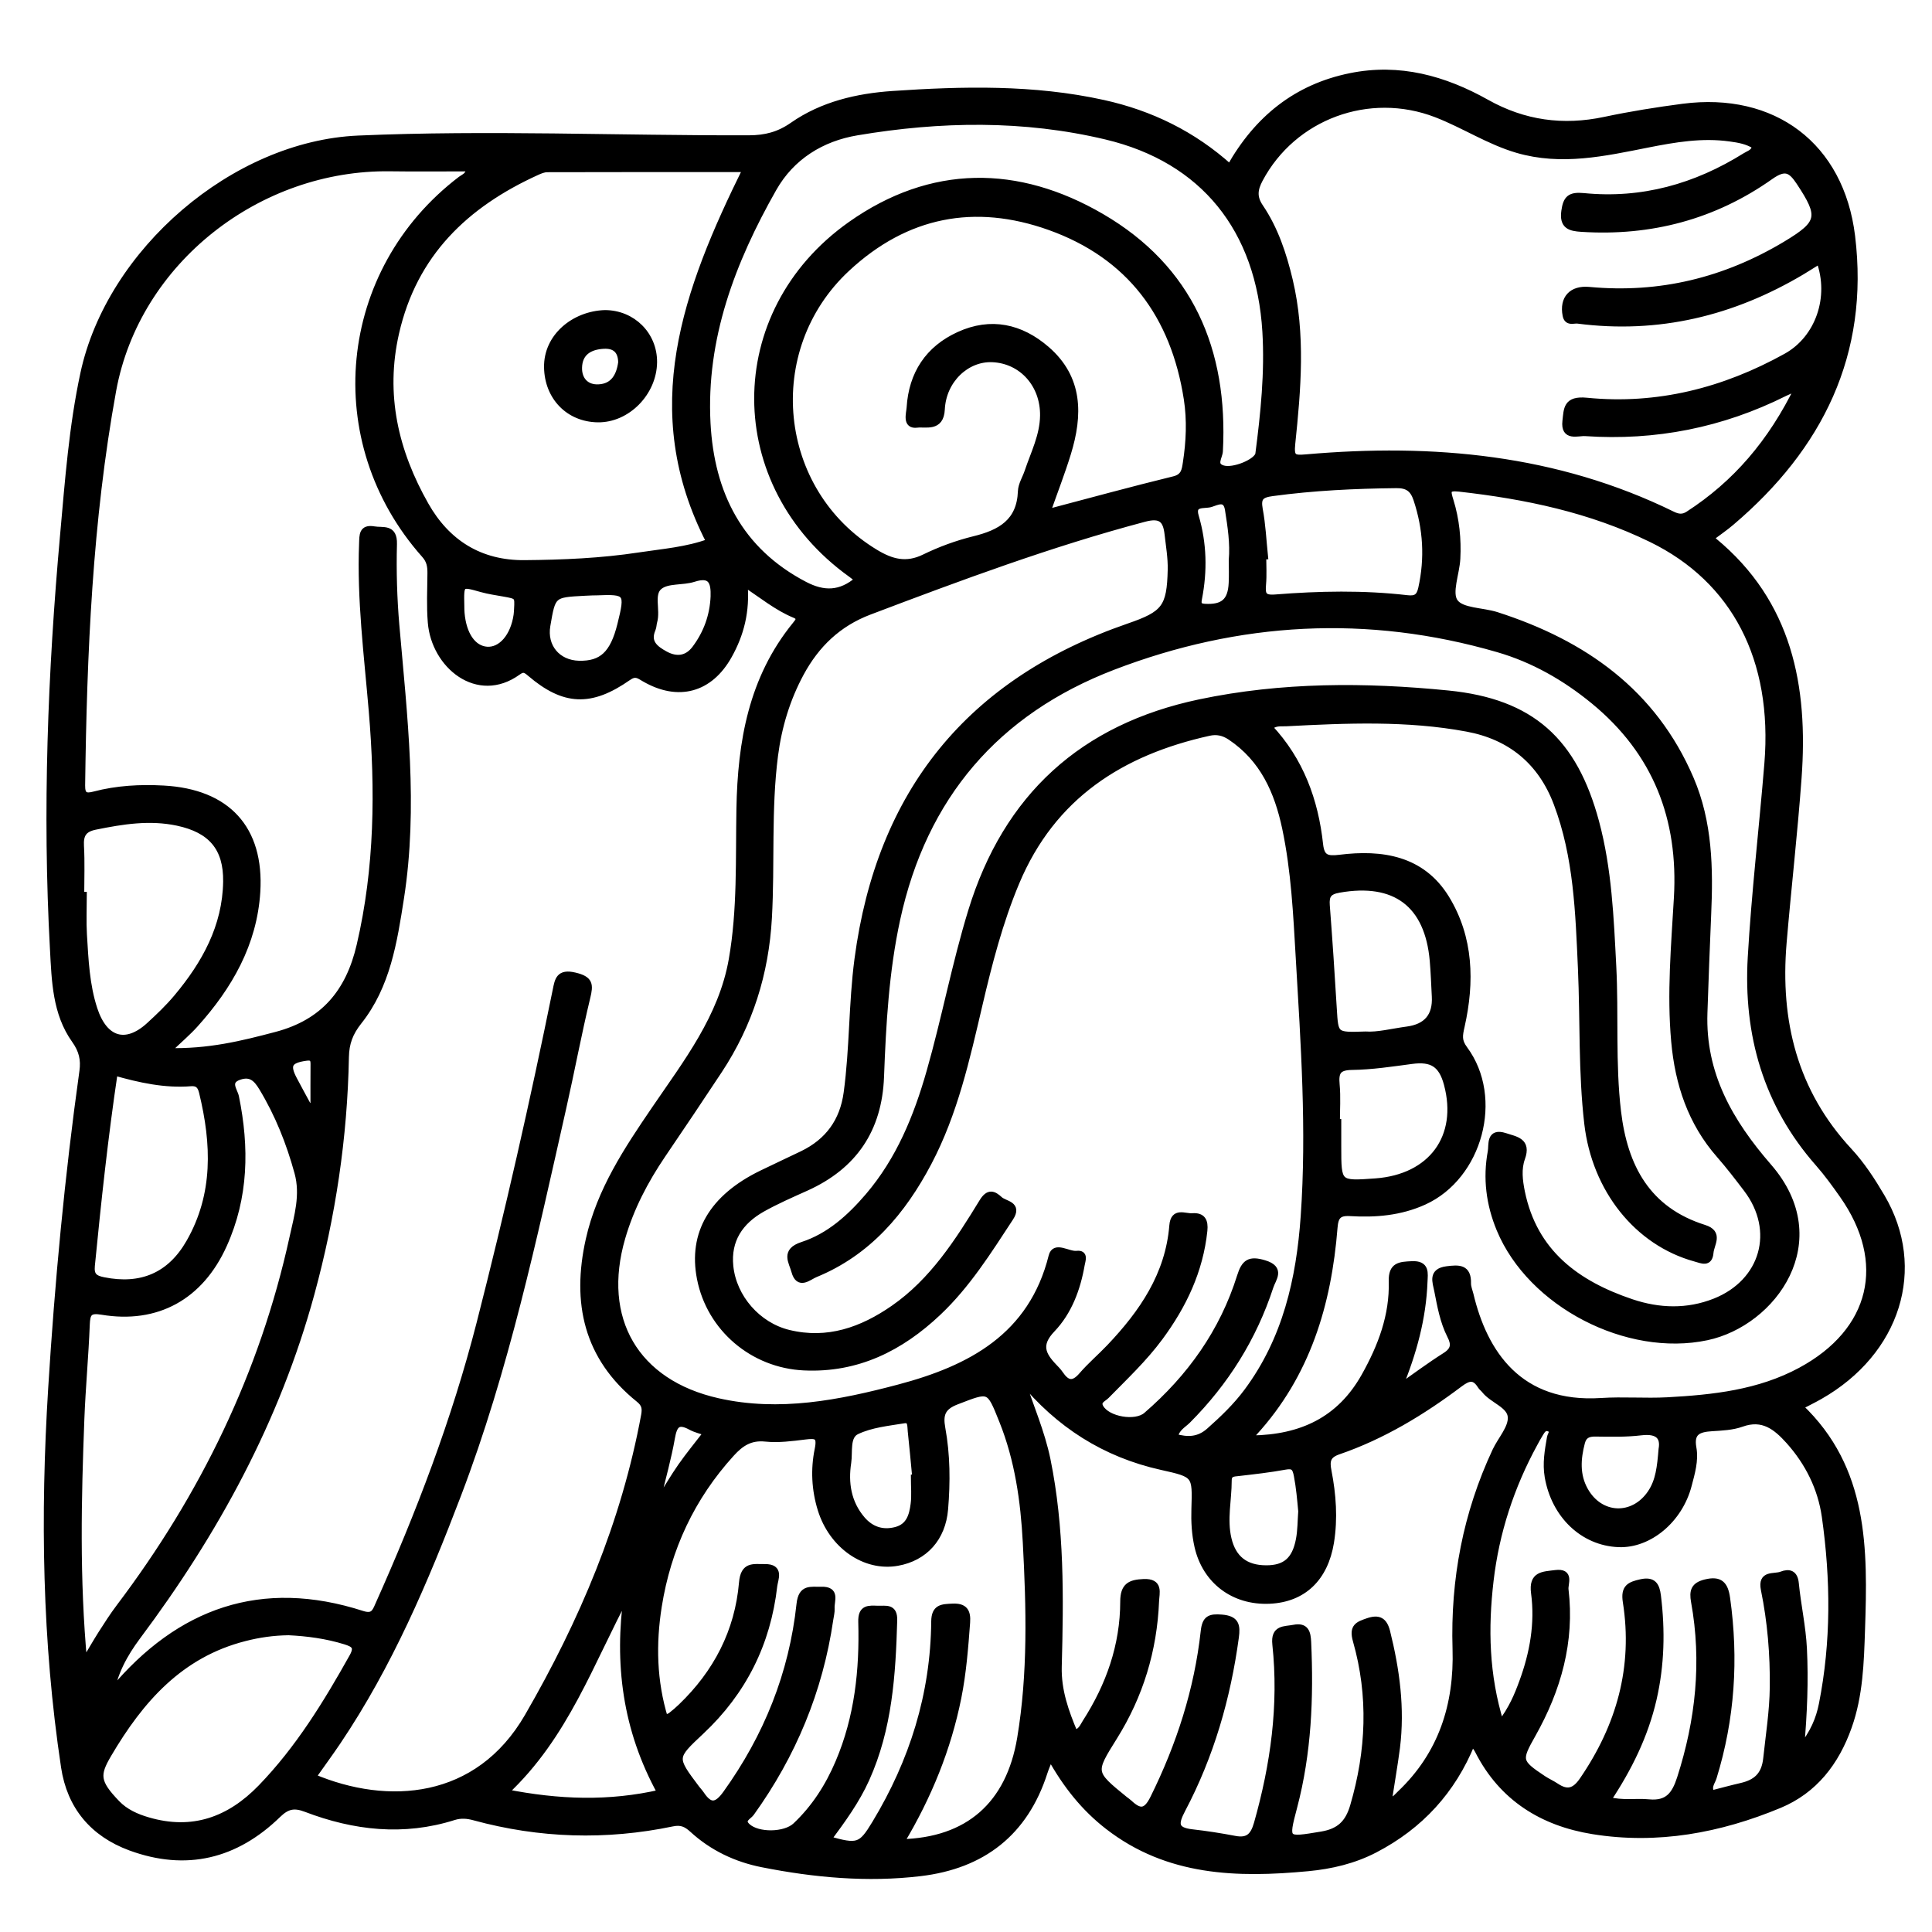 <?xml version="1.0" encoding="utf-8"?>
<!-- Generator: Adobe Illustrator 23.0.0, SVG Export Plug-In . SVG Version: 6.00 Build 0)  -->
<svg version="1.0" xmlns="http://www.w3.org/2000/svg" xmlns:xlink="http://www.w3.org/1999/xlink" x="0px" y="0px"
	 viewBox="0 0 3000 3000" style="enable-background:new 0 0 3000 3000;" xml:space="preserve">
<style type="text/css">
	.st0{stroke:#000000;stroke-width:10;stroke-miterlimit:10;}
</style>
<g id="Layer_1">
</g>
<g id="Layer_2">
	<g>
		<path class="st0" d="M1909.8,260c42.7-75.8,103.5-124.5,187.3-141.5c75.8-15.4,145.5,4,211.1,40.8
			c58.1,32.6,118.8,40.9,183.8,27.1c40.1-8.5,80.7-15,121.3-20.3c140.5-18.3,245.1,59.8,262.3,200.7
			c22.2,182.6-50,327.6-187.1,444.1c-9.6,8.2-20.1,15.4-30.1,22.9c1.1,2.5,1.3,4.9,2.7,6c117.1,96.5,141.7,226.4,131.4,367.9
			c-6.2,85.7-16.1,171.2-23.3,256.8c-10.1,121.2,16.7,230.8,101.8,322.6c19.8,21.3,36.1,46.4,50.9,71.6
			c65.2,110.8,24.3,240.9-96.3,309.4c-9.3,5.3-19,10-30.8,16.2c102,96.6,100.4,221.5,96.2,346.5c-1.7,50.6-3.1,101.5-20.5,150.4
			c-19.6,55.3-53.2,98.9-107.5,121.5c-92.6,38.5-189.6,56.6-289.6,40.4c-78-12.6-140.9-51.2-178.1-124.4c-1.7-3.4-4.1-6.5-6.4-9.6
			c-0.5-0.7-1.7-1-3.5-2c-29.9,73.4-80.1,128.3-150.5,164.9c-32.7,17-67.9,25.2-103.8,28.6c-109.9,10.4-217.5,7.6-310.5-64.5
			c-36.7-28.4-65.2-63.9-89.7-108.1c-4.2,10.8-7.1,17.3-9.3,24.1c-30.2,93.9-96,144.7-192.5,156.2c-82.3,9.8-164.1,2.3-245-13.7
			c-40.8-8-78-25.6-109-54.1c-9.2-8.4-17.3-12.3-31-9.4c-103.2,21.5-205.9,18.4-307.7-9.4c-10.5-2.9-20.9-3.8-31.7-0.4
			c-78.1,24.8-154.7,16-229.6-12.6c-18.3-7-29.4-4.7-43.5,9c-65.5,63.8-142.3,82.9-229.2,50.9c-57.9-21.4-93.4-63.6-102.6-124.7
			C70.4,2549,67.6,2353,79.8,2156.2c10.2-164.9,25.6-329.2,48.5-492.8c2.5-17.9-0.7-32.4-12.2-48.5c-29.7-41.6-30.9-92.2-33.5-140.7
			c-11.8-215.2-3.5-430,15.8-644.5c7.5-83.7,13.7-167.6,31.4-249.8c40.7-189.3,233.6-356,426.6-364.4c202.1-8.8,404.5,0.2,606.7-0.4
			c25.5-0.1,46.4-5.4,67.7-20.3c46.1-32.2,100.1-44.7,155-48.5c109.4-7.4,218.9-10,327.1,13.8C1786.6,176.3,1852.5,208.4,1909.8,260
			z M2172.5,2154.9c23.8-16.7,47.2-34.2,71.7-49.7c13.9-8.8,14.8-17.8,7.9-31.2c-11.2-22-15.4-46.3-20.1-70.2
			c-2.6-13.2-9.7-29.5,14.8-32.6c18.5-2.3,33-3.2,32.4,21.7c-0.1,5.7,2.4,11.4,3.8,17.1c21.5,90.8,75.8,174.1,203.4,165.8
			c34.1-2.2,68.5,0.7,102.7-1.1c71.4-3.9,142.3-11.5,207-46.4c113.2-61.1,138.8-168,65.2-272.6c-11.8-16.8-23.9-33.5-37.4-48.9
			c-81-91.8-111.9-200.6-105-320.2c5.8-100.4,17.6-200.5,25.8-300.8c13.3-162.4-51.1-285.5-180.2-348.6
			c-94.5-46.2-195.2-67.2-298.8-78.8c-19.8-2.2-18.2,4.6-13.6,19.3c9,29.1,12.1,59.4,10.5,89.8c-1.2,23.1-13.7,53.1-3.5,67.3
			c10.6,14.8,42.7,13.4,65,20.6c135.2,43.5,243.3,119.4,301.1,254.3c28.9,67.4,30.1,138.7,26.9,210.5c-2.2,50.8-4.1,101.6-5.8,152.4
			c-3.3,95.1,39.4,169.3,100.1,239.2c99.8,115,7.3,242.5-96.1,264.4c-123.2,26.1-273.1-51-321.5-167.4
			c-16.2-39-21.3-79.3-13.6-120.6c1.9-10.1-3-32,21.8-23.9c16.5,5.5,35.8,7.3,26.1,34.1c-6,16.7-3.8,34.8-0.3,52.3
			c19.3,94.6,85.6,143,170.7,171.6c42.6,14.3,86.5,15.8,129.3-1.1c75.9-30.1,98.6-110.3,49.5-174.9c-13.6-17.9-27.3-35.8-42.1-52.7
			c-44.5-50.6-64.3-110.8-70.2-176.6c-6.7-74.4-0.1-148.6,4.2-222.7c7.2-123.5-32.7-226.5-129.4-305.9
			c-44.4-36.4-93.7-64.6-148.6-80.5c-202.3-58.8-402.8-47.5-598.1,27.5c-180.9,69.5-293.9,201.1-335.3,392.2
			c-17.5,80.7-22,162.6-25.1,244.7c-3.1,81.4-41.6,138.4-115.8,171.9c-23.1,10.4-46.6,20.6-68.6,33c-34,19.3-53.8,48.1-49.6,89.1
			c5,48.8,42.9,92,90.8,103.7c60.7,14.8,114.1-4.3,163.1-38.3c60.9-42.3,100.1-103.7,137.9-165.5c9.7-15.9,17.6-11.9,26.7-3.5
			c8.1,7.5,30.5,7.1,16.3,28.7c-33.8,51.5-66.5,103.8-111.8,146.6c-58.4,55.2-125.7,88.9-208.3,85c-79.5-3.7-146.1-60.5-161.2-137.7
			c-13.7-70,18.8-125.6,95.3-162.9c21.1-10.3,42.4-20.1,63.5-30.3c40-19.4,63-50.9,69-95.2c9.4-68.8,7.7-138.4,16.8-207.4
			c34.3-259.1,173.8-431.3,420.8-516.5c55.8-19.2,64.3-29.5,65.6-88.4c0.4-18.4-2.8-36.9-4.9-55.3c-2.5-22.1-10.3-30.9-36.3-24
			c-145.7,38.6-286.6,91.1-427.2,144.4c-48.3,18.3-82.3,51.1-106.4,95.7c-21.6,40-34.5,82.9-40.3,127.8c-10.8,83.7-4.8,168-9.5,252
			c-4.8,86.3-29.6,164.9-76.9,236.7c-29,44-58.5,87.8-88.1,131.4c-27,39.9-49.1,82-62.6,128.5c-36.8,126.2,20.6,225.5,148.8,254.3
			c95.5,21.5,189.1,3,280.9-21.3c111-29.4,206.4-79.3,237.6-204.3c4.6-18.3,25.4-1.7,38.7-3.2c13.3-1.5,8.5,9.8,7.3,16.7
			c-6.5,37.3-19.8,73-45.7,100.1c-22.7,23.7-15,39.6,2.8,58.2c3.4,3.5,6.9,7.1,9.6,11.1c10.4,15.4,20.3,18.2,33.9,2.4
			c13.3-15.5,29.2-28.9,43.3-43.8c50.7-53.4,91.3-112.3,97.5-188.8c1.9-23.7,19-13.4,30.8-14.3c15.6-1.1,19.8,7,18.3,22
			c-6.5,62.2-32.2,116.1-68.8,165.7c-24.5,33.2-54.5,61.4-83.2,90.7c-4.8,4.8-15,8.1-9.1,18.4c11,19.2,54.5,26.7,71.4,12.1
			c68.1-58.8,118.7-129.7,145.7-215.9c6.7-21.5,14.5-27,37.3-20.1c27.6,8.3,13.4,23.5,9.3,36.1c-26,79.5-69.2,148.4-128.2,207.6
			c-7.2,7.2-17.8,12.1-20.2,25.8c19.9,5.7,37.2,5.5,53.8-9.2c21.3-18.9,41.7-38.4,58.7-61.3c60.1-80.8,81.4-174.4,88.2-272.2
			c9.4-134,0.1-267.9-7.7-401.6c-3.9-67.2-7.1-134.8-21.1-201.1c-12.1-57-34.5-107.6-85.3-141.6c-10.8-7.2-21.3-9.3-33.2-6.7
			c-136.6,30.2-243.2,98.4-299.5,232.6c-25.8,61.6-42.3,125.7-57.4,190.3c-19.6,83.7-38.3,167.9-78.7,244.6
			c-40.1,76.1-93.7,139.7-175.9,173.4c-10.4,4.3-25.6,19.3-32.1-4.5c-4-14.9-16.8-31.1,12.2-40.6c41.6-13.5,73.9-42.7,102.4-76
			c48.1-56.4,75.2-122.9,95.2-192.9c23.6-82.5,39.4-167.1,64.6-249.3c54.6-178.4,173.4-286.1,354.8-324.3
			c127.5-26.8,256.9-26.5,385.5-13.7c129.8,12.9,195.7,73.4,229.6,199.3c19.7,73.2,22.7,148.6,26.6,223.8
			c3.9,75.2-1.5,150.6,7.4,225.7c10.2,86.2,45.8,153.1,134.1,180.9c25,7.9,10.6,24.7,9.5,38.2c-1.5,17.8-13,11.8-23.5,8.9
			c-90-24.8-155.4-107.4-167.2-209.4c-9.3-79.9-6.3-160.2-9.8-240.3c-3.9-87-6.5-174.1-37.8-256.9
			c-24.5-64.8-71.9-103.8-139.6-116.3c-93.1-17.3-187-13.2-280.8-8.3c-8.2,0.4-17.4-1.5-25.9,6.6c48.2,51.3,71,113.6,78.4,182.1
			c2.3,20.8,11,23.2,30.7,20.8c65.5-8.2,127.6,1.2,165.3,62.5c37.6,61.3,39.2,130.1,23.8,198.6c-3.3,14.6-4.9,22.8,4.7,35.7
			c56.1,75.8,23,197.7-62.8,236.8c-36.7,16.7-75.5,19.9-114.7,17.5c-18.2-1.1-23.2,5.4-24.6,22.7c-9.4,118.7-42.2,228.4-124.7,318.6
			c-1.7,1.8-2,4.9-3.6,9.3c77.1-1.1,136.8-28.7,175.2-97c25.8-46,44.1-94.1,42.6-147.3c-0.7-24.9,12.2-25.4,30.9-26.3
			c23-1.1,19.8,13.7,19.3,26.9C2209.5,2046.9,2194.9,2100.2,2172.5,2154.9z M171,2635c1.4-3.4,2.1-7.4,4.3-10.1
			c103.4-123.4,230.9-169,387.2-118.6c17.2,5.5,20.2-3.2,25.1-14.3c63.5-141.9,118.9-286.8,157.5-437.6
			c43.8-171.2,82.9-343.6,118.1-516.8c3.2-15.7,4.8-28.3,29.3-22.5c23.6,5.6,24,13.8,19.1,33.7c-13.7,56.9-24.4,114.4-37.3,171.5
			c-45.7,202.6-88.9,405.8-163.2,600.7c-50.9,133.6-106.6,264.4-186.8,383.5c-12.4,18.4-25.6,36.3-38.6,54.8
			c116.3,49.3,256.5,39.9,333.9-94c84.7-146.5,150.1-300.3,180.9-467.6c2-11,0.8-17.6-8.4-25c-80.9-65.1-99.4-150.1-77.6-247.6
			c17-76.2,59.1-139.5,102.1-202.6c49.4-72.5,104.2-142.6,120-232.4c13.6-77.5,10.5-156,11.9-234.1c1.9-104,18.8-202.3,86.7-285.7
			c4.6-5.6,9.4-11.3-1.2-15.7c-27.4-11.3-50.4-30.4-78.2-48.6c3.8,43.5-5.6,78.9-24.1,112c-29.5,52.8-78.6,66.1-131.1,35.6
			c-8.5-4.9-13.8-9.8-25.2-1.8c-58.3,40.8-99.5,38.7-152.2-6.3c-7.1-6.1-10.9-8.1-19.1-2.1c-62.7,45.3-129.4-10.6-134.8-76.7
			c-2.1-25.2-0.8-50.8-0.6-76.2c0.1-11-1.1-19.9-9.4-29.1C502.7,685.1,528.5,421,715.7,278.5c4.9-3.7,12.6-5.6,13.1-17.4
			c-41.3,0-82,0.5-122.7-0.1C401.6,258,212.2,405,175.4,606.3c-36.9,202.3-45.5,407.7-48.2,613.2c-0.2,15.5,5.3,18.2,19.2,14.5
			c35.3-9.3,71.4-11.2,107.7-9.2c98.7,5.4,151.1,61.9,145.1,160c-5,80.6-43.3,147-96.2,205.8c-11.4,12.7-24.7,23.9-43.4,41.8
			c64.5,1.8,116.7-11.3,169.4-25.2c73.5-19.4,112.8-66.4,129.7-138.9c28.2-120.6,29.2-242.1,18.9-364.4c-7.3-86.6-18.5-173-15-260.3
			c0.5-12.3-0.5-24.5,18-21.3c14,2.5,31.5-4.1,30.8,22.5c-1.1,41.9,0.1,84.2,3.7,126c12.3,141.1,29.3,282,7.2,423.8
			c-10.6,67.9-21.1,136.1-65.3,191.7c-13.9,17.5-19.8,33.7-20.2,55.1c-2.3,124.7-20.7,247-53.5,367.4
			c-53.5,196.2-148.9,370.8-270,532.6C193.1,2568.6,176.6,2598,171,2635z M2792.4,600.8c-12.6,5.6-17.1,7.5-21.4,9.6
			c-97.5,48.7-200.8,69.2-309.4,61.8c-11.5-0.8-33.5,8.2-30.5-18.3c2.2-18.6,0.8-34.5,32.9-31.3c109.9,10.9,213.3-15.5,309.7-69
			c50.2-27.9,72.4-92.2,51.6-148.9c-9.2,5.7-18.1,11.4-27.2,16.9c-107.6,64-223.1,92.1-348.2,75.9c-6.3-0.8-16.2,4.2-18.5-7.9
			c-5-25.8,9.1-41.6,36.1-39.1c109.8,10.3,211.3-14.5,305.6-71.1c54.3-32.7,56.4-43.3,21-96.7c-13.1-19.7-22.3-24.8-45-8.8
			c-87.6,62-186.2,88-293.4,81.1c-17.6-1.1-29.5-4.2-26.3-27.1c2.7-19.8,8.8-25.1,29.7-23.1c90.8,9,174.2-14.5,251.1-62.6
			c5.9-3.7,14.6-5.6,15.1-15.7c-12.1-7.7-25.4-10-38.9-11.8c-43.3-6.1-85.6,1.1-128,9.5c-67,13.3-133.8,28.3-202.3,8.3
			c-44.4-13-83.1-38.7-125.9-55.2c-104.5-40.3-222.1,3.2-274.1,101.1c-8,15.1-10,27.5,0.6,43.1c23.2,34.3,36.1,73.3,45.7,113.6
			c20,84.3,12.7,169.1,3.9,253.7c-2.3,22.2,2.4,23.4,22.1,21.7c196.7-17.2,388.2,0.1,568.5,88.5c8.8,4.3,15.9,5.3,24.5-0.1
			C2695.2,751.2,2750.2,687.3,2792.4,600.8z M2156.2,2796.6c8.9-0.4,12.9-6.5,17.8-11.1c64.7-61.3,89.2-138.3,86.5-225.2
			c-3.3-107.4,16.2-210,61.8-307.4c8.3-17.6,24.9-35.3,24-52.3c-1-19.2-28.6-26.2-41-42.1c-1.8-2.3-4.4-4.1-5.9-6.5
			c-9.6-15.4-18.6-13.8-32.7-3.2c-57.9,43.6-119.6,81.1-188.6,104.8c-17.2,5.9-18.6,15.2-15.5,30.8c7.1,36.6,9.8,73.5,3.8,110.7
			c-9.1,55.5-42.8,87.9-95.1,90.2c-55.5,2.5-99.3-30.6-111.5-83.9c-4.4-19.3-5.4-38.7-4.8-58.3c1.7-53.4,1.9-53.7-51.1-65.5
			c-88.3-19.6-160.1-65.5-217.7-135.8c13.5,42,31.2,81.9,40,124.7c21.7,106.3,20.4,213.8,17.5,321.4c-1,37.1,10.9,70.3,24.9,103.4
			c10.5-2.4,13-10.5,17.1-16.8c36.7-57.1,58.7-119.3,58.8-187.5c0-24.5,10.6-29.2,31.4-30.1c25.7-1.1,19.4,16.5,18.9,29.6
			c-3.1,75.8-24.5,146.2-64.7,210.5c-34.6,55.4-35,55.4,16.5,97.3c2.3,1.8,4.8,3.4,6.9,5.4c16.1,15.1,26.2,15.4,37.5-7.5
			c40.7-82.2,68.5-168.1,78.5-259.3c2.2-19.8,9.4-22.2,27.5-20.8c22.4,1.8,24.2,11.9,21.7,30.3c-12.7,93.8-38.6,183.5-82.8,267.3
			c-11.3,21.5-12.5,32.7,15.1,35.8c22.3,2.5,44.5,6,66.5,10.2c20.6,3.9,29-4.5,34.6-24.2c25.8-91.1,38.7-183.5,28.6-278.1
			c-2.8-25.7,13.9-22.6,28.6-25.5c18.6-3.6,21,7.6,21.7,21.9c3.9,86.3,0.5,171.9-21.7,256.1c-14.1,53.5-13.7,52.4,42.7,43.1
			c27.7-4.6,41.5-17.6,49.4-44.4c25.1-85.6,28.8-171.4,4.3-257.2c-6.1-21.4,3.2-24.6,18.3-29.8c16.8-5.8,25.2-1.3,29.6,16
			c14.8,59.3,22.9,119,15.3,180.1C2165.3,2741.3,2160.4,2768.8,2156.2,2796.6z M1158.5,262.2c-106,0-207.3-0.1-308.7,0.2
			c-5.5,0-11.3,2.4-16.5,4.8C722.7,317.5,642.7,394,614.7,517c-21.9,96-1,184.4,46.1,267.4c33.1,58.4,84.3,91,153.6,90.4
			c59.6-0.5,119.1-3,178.1-12c36.9-5.6,74.4-8.4,109.3-21.4C996.1,636.9,1065.2,451.2,1158.5,262.2z M1625.9,795.9
			c69-18.2,132.9-35.7,197.2-51.4c15.8-3.9,16.9-14.6,18.6-25.7c5.1-33,6.6-66.2,1.5-99.3c-20.1-129.7-88.7-222.6-213.2-267.1
			c-116.3-41.5-223-21.1-315,64.5c-135.1,125.7-112.8,346.3,44.2,441.1c25.1,15.2,48.1,21.4,76.3,7.6c24.4-11.9,50.6-21.5,77-28
			c40.9-10,71.4-27,73.1-74.8c0.4-10.2,6.9-20.2,10.3-30.4c9.6-28.6,23.7-55.8,24.1-87c0.7-48.3-33.1-86.1-79.2-88
			c-40-1.6-76.5,32.5-78.7,78.3c-1.4,30-24.9,21.7-38.1,23.4c-18.2,2.4-11.8-16.9-11.2-26.2c3.2-52.2,28.7-91.1,76.3-112.8
			c49.5-22.6,95.8-12.4,136,22.4c51.8,44.9,51.2,102,32.9,161.5C1648.8,733.9,1637.5,762.9,1625.9,795.9z M1398.9,2860.9
			c104.8-2.3,168.3-58.9,185.5-161.5c16.9-101,14.2-202.7,8.8-304.2c-3.4-64.5-12.4-128.3-36.7-189c-20.5-51.3-19.6-50-71.1-30.2
			c-22.4,8.6-26.4,20.3-22.5,41.8c7.6,41.5,7.8,83.7,4.3,125.7c-3.7,44.9-31.5,75.4-73.6,82.9c-50.5,9.1-101.7-26.5-119-82.9
			c-9.4-30.5-10.9-62.2-4.6-92.8c4.6-22.1-3-22.4-20.1-20.4c-20.3,2.5-41.2,5.3-61.3,3.2c-23.5-2.4-38.2,7.3-52.9,23.5
			c-61.7,67.8-98.8,147.3-113.1,237.3c-9.2,58.1-8,116.2,9.7,174.1c4.7-2.2,7.7-2.9,9.8-4.6c5.4-4.2,10.6-8.7,15.5-13.4
			c55-52.7,88.4-116.9,94.9-192.7c2.4-28.4,17.8-23.7,35-24c25.4-0.4,15.6,18.4,14.4,29.1c-10.1,88.9-47.8,164.3-113.2,225.6
			c-43.3,40.6-43.5,40.4-7.1,88.8c2.4,3.1,5.1,5.9,7.3,9.2c13.5,20.1,24.1,18.6,38.4-1.2c63.5-88.4,102.9-186.1,114.5-294.2
			c2.8-26.3,17-21.6,33.2-22.1c25-0.8,15.1,16.9,16,28.6c0.4,5.7-1.3,11.6-2.1,17.4c-16.1,110.2-57.6,210-122.6,300.4
			c-4.1,5.6-17.3,10.6-5.6,21.1c16.4,14.8,58.4,14.2,74.8-1.3c29.6-27.9,51-61.4,66.8-98.7c29.7-69.8,37.5-143.2,35.4-218
			c-0.6-22.1,11.4-20.4,25.5-20c12.2,0.4,25.6-3.7,25,17.6c-2.4,84.3-7.7,167.9-43.1,246.4c-15.2,33.8-36.9,63.5-59.2,93.6
			c46,13.1,51.3,11.5,73-24.4c58.3-96.4,91.1-200.6,92.1-313.7c0.2-22.1,11.9-22,27.9-22.8c18.7-0.9,23.8,7.1,22.5,24.4
			c-2.9,39-5.9,77.9-13.6,116.4C1471.9,2715,1442.1,2788.8,1398.9,2860.9z M2330.3,2676.4c17.5-22.9,26-43.6,33.7-64.6
			c16.4-44.6,24.7-90.9,18.4-138.2c-3.8-29,13.6-28.1,32.6-30.6c24.8-3.2,14.5,16,15.6,25.2c9.6,80.7-11.5,155-50.7,224.7
			c-22.7,40.2-22.9,43.2,16.3,69.2c6.5,4.3,13.8,7.5,20.2,11.8c17,11.3,28.7,8.3,40.8-9.2c57.8-84.1,83.7-175.9,67.7-277.4
			c-3.5-22.2,5.8-26.2,23.2-30.1c19.1-4.2,24,4.7,26,20.8c6.6,53.8,5.5,107.1-6.7,160.2c-13,56.6-38.2,107.6-70.9,156.8
			c23.3,6.3,43.9,2,63.9,4c29.5,2.8,40.4-12.2,48.6-37.6c29-90,38.7-181.2,21.8-274.5c-2.9-16.1-0.4-25,17.3-29.4
			c22.5-5.6,30.4,2.6,33.4,24.2c13.3,94.4,7.3,187.1-20.9,278.4c-2.3,7.4-9.7,15.3-2.4,25c15.2-3.9,30.2-8,45.4-11.5
			c23.1-5.3,36.5-16.6,39.3-42.9c3.9-36.9,9.8-73.4,10.2-110.7c0.6-51.1-3.6-101.6-13.8-151.6c-5.3-25.9,15.7-18.7,27.1-23.2
			c12.1-4.7,20.3-1.9,21.8,13.5c3.3,33.9,10.9,67.1,12.6,101.5c2.4,49.7,0.5,99.2-4.4,154.8c19.5-24,28.3-45.5,32.9-68.5
			c19.2-96.9,18.4-194.4,4.6-291.7c-6.3-44.2-26-83.8-56.1-117.4c-19.7-21.9-40.5-38.7-73.5-26.8c-14.4,5.2-30.7,5.8-46.3,6.8
			c-20.1,1.3-33.4,5.8-28.8,31c3.5,19.4-2.4,39.1-7.3,57.8c-14,53.9-61.4,93.1-108.5,91.2c-55.4-2.2-99.5-44.8-109.8-104.2
			c-3.6-21,0-40.8,3.5-61c0.8-4.7,7.2-11.2-2-14.4c-7.3-2.6-10.5,3.1-13.6,8.1c-3.1,5-5.9,10.1-8.7,15.3
			c-36.5,66.8-59.9,138.2-68.6,213.5C2305.7,2527.7,2306.8,2600.6,2330.3,2676.4z M1332.3,900c-4.8-3.8-7.7-6.4-10.9-8.6
			c-192.9-138.4-194.4-405.4-0.5-542.5c125.4-88.6,259.7-87.8,389.3-12.3c137.4,80,192,207.5,183.7,364c-0.5,9-11,21.6,4.3,26.8
			c16.8,5.7,54.5-10.3,56.1-22.6c8.2-63.1,14.7-126.4,10.9-190c-9.6-158.8-96.2-267-247.2-303c-128.1-30.6-258.1-28.4-387.3-6.6
			c-55,9.2-101.7,38-129.8,87.6c-64,112.8-109.6,232.1-102.6,364.4c5.8,109,49.7,197.9,151.3,250.9
			C1278.7,923.2,1304.9,923.6,1332.3,900z M130.4,2581.7c11.5-19.2,19-32.3,27.1-45.1c9-14,17.9-28,27.9-41.2
			c130.2-172.3,222.8-362.2,269.1-573.7c7.3-33.2,17.3-66.2,7.7-101c-12.7-46.4-30.3-90.6-55.3-131.9c-8.6-14.2-17.4-22.9-35-17.1
			c-21.3,7-7.7,21.9-5.8,31.6c16,78.6,14.9,155.5-18.7,229.8c-36.3,80.4-103.8,117.8-189.3,103.4c-19.9-3.3-23,2.8-23.7,20.3
			c-1.9,48.8-6.5,97.6-8.4,146.4C121.3,2327,118.3,2450.7,130.4,2581.7z M448.2,2534.2c-24.2,0.3-46.4,3.6-68.2,9.2
			c-100.3,25.5-161.9,95.9-211.9,180.9c-18.5,31.5-18.4,43,13.3,75.9c13,13.6,30.3,21.4,48.3,26.6c69.2,20.3,126.6-0.4,175.5-50.8
			c58.3-60.2,101.6-130.8,142.2-203.4c8.8-15.8,2.3-19.8-11.3-24.1C506.7,2539.4,476.9,2535.6,448.2,2534.2z M125.8,1389.8
			c1.3,0,2.6,0,4,0c0,20.5-1,41.1,0.2,61.6c2.4,39,4,78.2,16.3,115.7c16,48.6,49.1,58.4,85.3,25.4c15.1-13.8,30.1-28.1,43.2-43.8
			c43.5-52,75.6-109.7,76.7-179.6c0.8-52.9-24-80.9-75.8-91.9c-43.3-9.2-85.4-2.4-127.8,6.2c-18.2,3.7-23.5,12.6-22.5,30.3
			C126.8,1338.9,125.8,1364.4,125.8,1389.8z M177.8,1665.1c-15.1,100.9-25.7,200.5-35.5,300.3c-1.5,15.5,4.5,20,18.4,22.8
			c58.4,11.8,103.7-7,133.5-59.3c42.3-74.2,39.3-152.9,19.9-232.7c-2.3-9.6-6.3-15.4-17.7-14.5
			C256.1,1684.9,217.3,1676.3,177.8,1665.1z M1963.9,863.5c-0.9,0-1.8,0.1-2.7,0.1c0,14.6,1,29.3-0.3,43.9
			c-1.3,15.4,0.3,22.2,19.5,20.6c68.1-5.4,136.5-6.8,204.6,1.1c13.3,1.5,19.2-1.9,22.2-15.5c10.4-46.9,7.7-92.6-7.4-138.2
			c-5.5-16.6-14.2-22.7-31.6-22.5c-64.5,0.7-128.6,3.7-192.6,12.4c-17.9,2.4-23.1,7.4-19.8,25.5
			C1960.3,814.8,1961.4,839.3,1963.9,863.5z M2120.3,1606.7c18.6,1.4,41.5-4.6,64.7-7.7c30-4,45-20.9,43.3-51.7
			c-1-18.5-1.6-37.1-3.2-55.6c-7.7-87.9-58.8-125.9-145.8-110.5c-16.6,2.9-20.5,9.3-19.4,24.6c4.1,53.6,7.7,107.2,10.9,160.9
			C2073.3,1608.3,2072.9,1608.3,2120.3,1606.7z M784.5,2783.1c83.5,16.5,161.2,19.1,241.3,0.8c-54.3-98.4-67.3-201.1-52-308.9
			C917.1,2580.4,878.3,2695.6,784.5,2783.1z M2075.6,1742.7c0.7,0,1.4,0,2.1,0c0,12.7,0,25.4,0,38c0,58.3,0,58.3,58.2,54.1
			c86.9-6.3,133.1-69.2,111.2-151.3c-8.3-31.2-23.5-40.6-54.9-36.4c-30.9,4.1-62,8.9-93,9.3c-22.2,0.3-25.8,8.7-24,27.9
			C2077,1703.6,2075.6,1723.2,2075.6,1742.7z M2020.9,2346.7c-1.7-18.6-3.3-37-6.8-55.3c-2.3-12.1-5.2-16.8-18.5-14.3
			c-23.9,4.4-48.2,7.1-72.4,9.9c-8.2,0.9-15.6,0.7-15.6,12.1c0,30.1-7.5,60.1-0.3,90.5c7.2,30.4,26.3,45.9,58.7,46
			c29.7,0.1,45.2-12.8,51.3-45.1C2020,2376.1,2019.8,2361.3,2020.9,2346.7z M1419.4,2294.8c0.7,0,1.5-0.1,2.2-0.1
			c-2.3-24.3-4.5-48.6-7.1-72.8c-0.8-7.3,0.7-18.7-10.7-16.8c-24.9,4.1-51.3,6.6-73.6,17.3c-16.1,7.7-10.9,31.8-13.4,48.6
			c-4.9,31.8-0.1,62.6,21.7,88.2c13.7,16,31.4,22.3,52.5,16.9c21-5.4,25.7-22.6,28-40.3C1420.8,2322.3,1419.4,2308.4,1419.4,2294.8z
			 M2580.4,2250.4c3.4-18.8-5.1-29.9-32.3-26.6c-23.2,2.8-46.8,2.2-70.2,1.9c-11.4-0.2-18.7,2.6-21.8,14.2
			c-6.6,25.3-8.3,50.4,4.8,74c23.7,42.7,75.5,44.5,102.5,4.2C2575.9,2299.4,2578.1,2278.1,2580.4,2250.4z M921.4,919.5
			c-7.6,0.4-10.5,0.5-13.4,0.6c-50.1,2.6-50.1,2.6-58.4,51.3c-5.6,32.8,15.9,58.7,49.2,59.6c36,0.9,53.5-15.5,64.8-61
			c12.6-50.5,11-52.6-38.2-50.5C922.6,919.6,919.6,919.5,921.4,919.5z M1108.4,926.3c0.7-22.1-3.5-36.7-31.3-27.7
			c-17.4,5.6-40.6,1.7-53.2,12c-14.3,11.6-3.1,36.4-8.4,54.8c-1.1,3.7-0.9,7.9-2.4,11.4c-9.1,21,4.7,31,19.6,39.2
			c17.3,9.5,34.1,8,46.7-8.8C1097.5,983.1,1107.1,956,1108.4,926.3z M1913,870.1c2.3-26.6-1.8-52.7-5.9-78.8c-3.2-20-17-12.1-27-8.9
			c-9.9,3.2-30.2-2.8-23.6,19.5c12.4,42.2,13.3,84.5,5,127.4c-1.4,7.3-1.6,12.7,9.2,13.3c28.6,1.6,40.9-8.5,42.2-37.4
			C1913.5,893.6,1913.1,881.8,1913,870.1z M803.2,946.4c1.2-21.2,1.1-21.1-21.4-25.1c-11.4-2-23-3.7-34.1-6.8
			c-32.5-9.2-32.5-9.4-31.7,26.1c0.1,3.9,0,7.8,0.4,11.6c2.9,33.5,18,55.3,39.5,57c22.3,1.7,41.8-20.8,46.6-54.1
			C802.9,952.2,803,949.3,803.2,946.4z M1021.3,2326.2c1.2,0.6,2.4,1.2,3.7,1.9c10.8-17.1,21-34.7,32.6-51.3
			c12.2-17.4,25.8-33.9,39.9-52.2c-9.1-3.2-17.6-5.1-24.9-9.1c-20.2-11-26.1-2.8-29.6,17.4
			C1037.5,2264.3,1028.7,2295.1,1021.3,2326.2z M479,1718.2c2.7-0.4,5.4-0.8,8.1-1.3c0-21.6-0.1-43.2,0.1-64.8
			c0.1-8.9-3.3-11.2-12.3-9.9c-26,3.7-30.5,11.5-18.5,34.1C463.8,1690.3,471.4,1704.2,479,1718.2z"/>
		<path class="st0" d="M939.2,486.5c43,0,76.5,33.5,76.1,76c-0.5,47.3-41.5,89-87.1,88.3c-45.4-0.7-77.6-34.6-78.4-80.2
			C848.8,522.8,891.7,488,939.2,486.5z M964.9,562.8c-0.2-18.5-9.8-27.1-27.4-26.2c-21.9,1.1-38.2,10.7-38.7,34.4
			c-0.4,19.1,11.5,31.9,31,30.8C952.9,600.6,962.1,583.6,964.9,562.8z"/>
	</g>
</g>
</svg>
